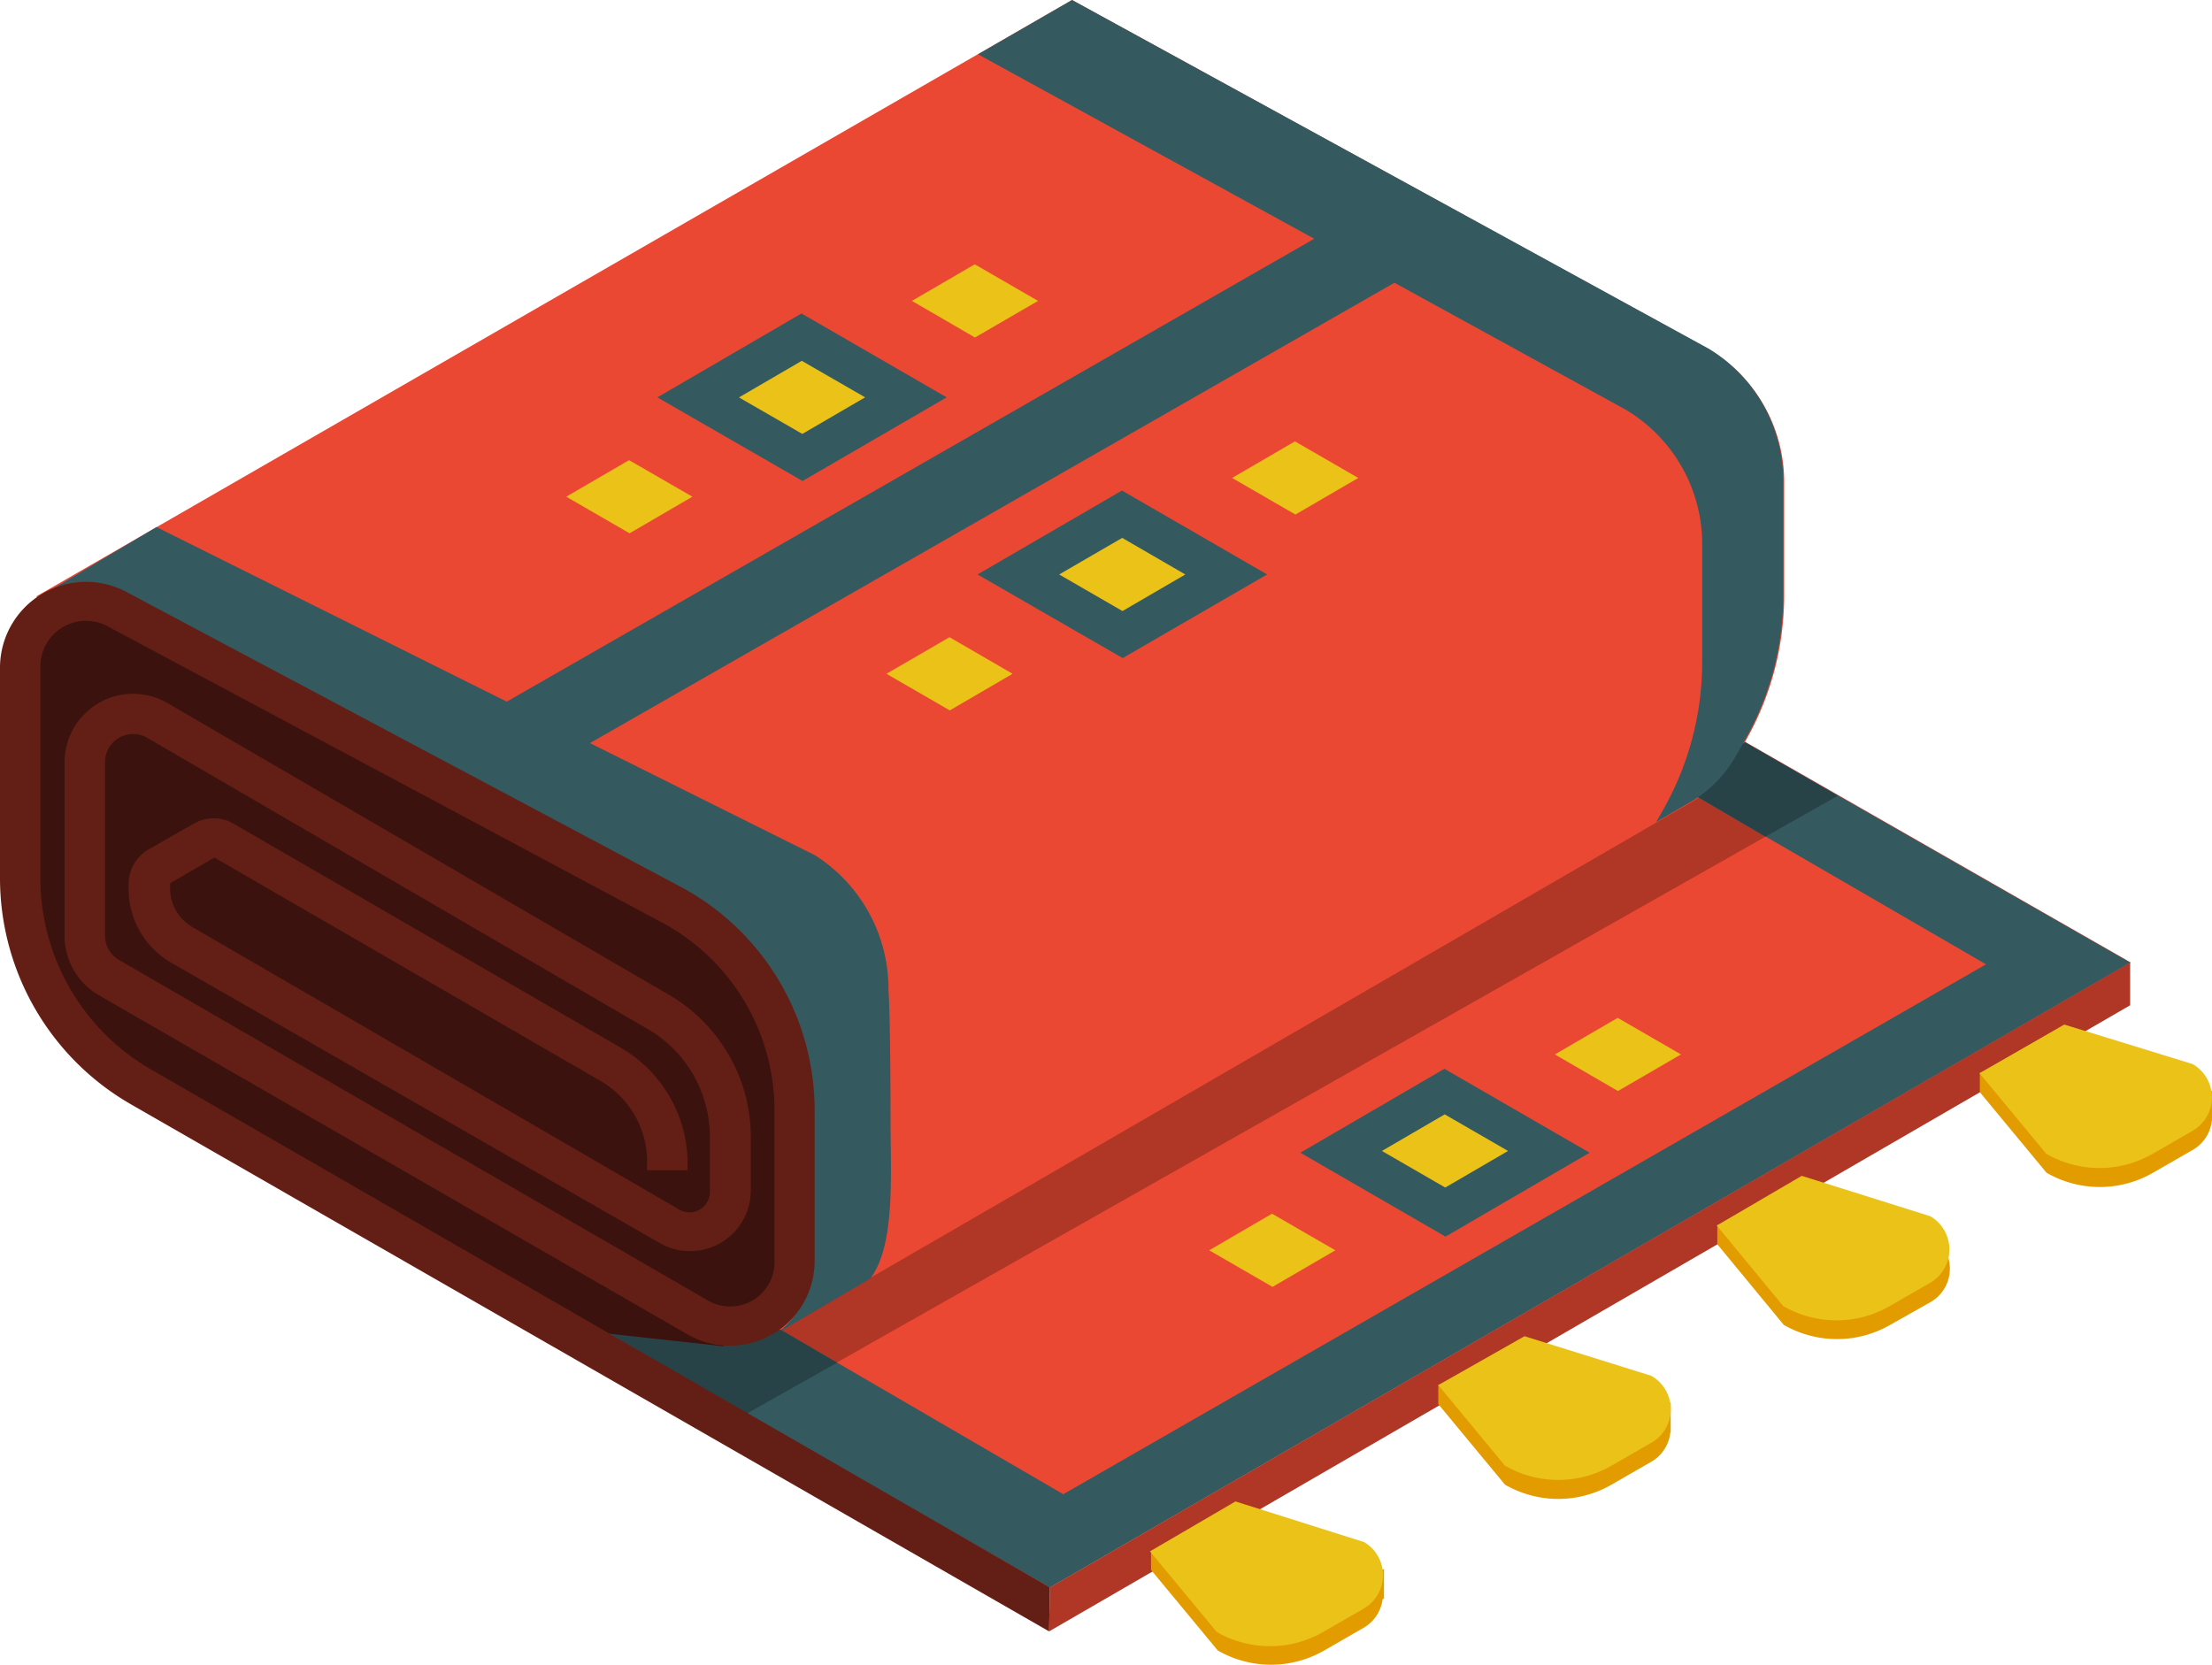 <svg xmlns="http://www.w3.org/2000/svg" width="114.858" height="86.45" viewBox="0 0 114.858 86.45"><defs><style>.a{fill:#eb4833;}.b{fill:#b03626;}.c{fill:#34595f;}.d{fill:#274347;}.e{fill:#3b120d;}.f{fill:#631f15;}.g{fill:#ebc218;}.h{fill:#e29c00;}</style></defs><path class="a" d="M44.757,73.047,100.89,40.6,78.7,27.9,29,64.039Z" transform="translate(9.758 9.388)"/><path class="b" d="M87.5,31.818l-56.681,32.1L23.55,59.738,43.584,41.7,81.313,28.25Z" transform="translate(7.924 9.506)"/><path class="a" d="M39.744,69.244,87.336,41.672a6.388,6.388,0,0,0,2.339-2.339l.454-.789a15.236,15.236,0,0,0,2.045-7.618V24.966a8.019,8.019,0,0,0-4.009-6.883L55.194,0,1.4,30.98l5.466,1.6L36.389,48.822l3.355,5.8Z" transform="translate(0.471)"/><path class="b" d="M40.8,69.85,96.893,37.4v2.219L40.76,72.135Z" transform="translate(13.715 12.585)"/><path class="c" d="M32.611,59.352l14.675,8.54L95.2,40.374l-15.69-9.1,3.167-2.432,20.007,11.44L46.591,72.73,23.55,59.539Z" transform="translate(7.924 9.704)"/><path class="c" d="M41.694,37.547,7.453,20.48,2,23.728a3.822,3.822,0,0,1,3.715.214L34.5,39.338a13.164,13.164,0,0,1,6.95,11.6v7.872a4.41,4.41,0,0,1-1.8,3.555L44.5,59.519c1.336-1.684,1.069-5.493,1.069-8.166,0,0,0-5.346-.107-6.8a8.233,8.233,0,0,0-3.769-7Z" transform="translate(0.673 6.891)"/><path class="c" d="M20.746,38.335,69.928,10.189,65.852,7.85,16.99,35.863Z" transform="translate(5.717 2.641)"/><path class="d" d="M35.5,53.381,30.78,56.04l-7.11-4.183,8.9-.187Z" transform="translate(7.965 17.386)"/><path class="e" d="M37.488,62.129l-6.081-.668L5.172,46.96,1.55,41.8.2,28.1,4.3,23.13,37.916,41.721l3.662,5.934L41.19,58.574Z" transform="translate(0.067 7.783)"/><g transform="translate(0 30.215)"><path class="f" d="M54.475,77.113,6.776,49.728A13.552,13.552,0,0,1,0,37.994V27.008a4.464,4.464,0,0,1,6.562-3.876L35.35,38.448a13.164,13.164,0,0,1,6.95,11.6v7.832a4.4,4.4,0,0,1-6.6,3.809L5.132,44.075A3.555,3.555,0,0,1,3.355,41V31.98A3.555,3.555,0,0,1,8.7,28.906L34.749,44.061a8.567,8.567,0,0,1,4.237,7.377v2.833a3.154,3.154,0,0,1-4.731,2.673L8.9,42.391a4.41,4.41,0,0,1-2.219-3.809v-.347A2.058,2.058,0,0,1,7.725,36.5l2.339-1.336a2.058,2.058,0,0,1,2.058,0l20.047,11.6A6.976,6.976,0,0,1,35.7,52.535v.628H33.6v-.628a4.865,4.865,0,0,0-2.419-4.009l-20.047-11.6-2.3,1.336v.307a2.312,2.312,0,0,0,1.109,1.938l25.327,14.7a1.056,1.056,0,0,0,1.59-.922V51.439a6.469,6.469,0,0,0-3.194-5.587L7.645,30.71a1.457,1.457,0,0,0-2.192,1.256v9.021a1.457,1.457,0,0,0,.722,1.256L36.754,59.926a2.3,2.3,0,0,0,3.462-2.045V50.049a11.066,11.066,0,0,0-5.854-9.756L5.573,24.909a2.366,2.366,0,0,0-3.475,2.1V37.994a11.467,11.467,0,0,0,5.733,9.93l46.684,26.9Z" transform="translate(0 -22.608)"/></g><path class="d" d="M69.694,33.745l3.756-2.125-4.825-2.78L65.31,31.165Z" transform="translate(21.976 9.704)"/><path class="c" d="M75.89,18.083,42.878,0,38,2.82,71.586,21.25A8.126,8.126,0,0,1,75.6,28.28v6.081a15.583,15.583,0,0,1-2.085,7.792l-.307.535,1.764-1.029a6.388,6.388,0,0,0,2.339-2.339l.454-.789a15.236,15.236,0,0,0,2.045-7.618V24.966a8.019,8.019,0,0,0-3.916-6.883Z" transform="translate(12.787)"/><path class="c" d="M45.478,19.06l-7.5,4.357,7.538,4.344,7.5-4.344Z" transform="translate(12.78 6.414)"/><path class="g" d="M44.424,20.9,41.15,22.8l3.288,1.9L47.7,22.8Z" transform="translate(13.847 7.033)"/><path class="c" d="M58,41.53,50.52,45.887l7.538,4.357,7.484-4.357Z" transform="translate(17 13.974)"/><path class="c" d="M33.024,12.18,25.54,16.537l7.538,4.344,7.484-4.344Z" transform="translate(8.594 4.098)"/><path class="g" d="M31.971,14.02l-3.261,1.9L32,17.816l3.261-1.9Z" transform="translate(9.661 4.718)"/><path class="g" d="M56.951,43.3,53.69,45.2l3.288,1.9,3.261-1.9Z" transform="translate(18.066 14.57)"/><path class="g" d="M37.714,24.76l-3.274,1.9,3.288,1.9,3.261-1.9Z" transform="translate(11.589 8.331)"/><path class="g" d="M25.261,17.88,22,19.778l3.288,1.9,3.261-1.9Z" transform="translate(7.403 6.016)"/><path class="g" d="M50.241,47.16l-3.261,1.9,3.288,1.9,3.261-1.9Z" transform="translate(15.808 15.869)"/><path class="g" d="M51.131,17.15l-3.261,1.9,3.288,1.9,3.261-1.9Z" transform="translate(16.108 5.771)"/><path class="g" d="M38.691,10.27l-3.261,1.9,3.274,1.9,3.274-1.9Z" transform="translate(11.922 3.456)"/><path class="g" d="M63.671,39.55l-3.261,1.9,3.274,1.9,3.274-1.9Z" transform="translate(20.327 13.308)"/><path class="h" d="M55.786,61.141,49.331,59.27,44.72,60.606v.976l3.462,4.183a5.533,5.533,0,0,0,5.533,0l2.085-1.2a2,2,0,0,0-.013-3.421Z" transform="translate(15.048 19.944)"/><path class="h" d="M54.133,62.507V60.97l-1.443.361.936,1.336Z" transform="translate(17.73 20.516)"/><path class="g" d="M55.8,60.452,49.117,58.34,44.68,60.933l3.462,4.183a5.533,5.533,0,0,0,5.533,0l2.085-1.2a2,2,0,0,0,.04-3.462Z" transform="translate(15.034 19.631)"/><path class="h" d="M87.986,42.561,81.531,40.69,76.92,42.026v1l3.462,4.183a5.533,5.533,0,0,0,5.533,0L88,46.009a2,2,0,0,0-.013-3.448Z" transform="translate(25.883 13.692)"/><path class="h" d="M86.3,43.927V42.39l-1.443.361.936,1.336Z" transform="translate(28.555 14.264)"/><path class="g" d="M87.99,41.868,81.307,39.81l-4.4,2.526,3.462,4.183a5.533,5.533,0,0,0,5.533,0l2.085-1.2a2,2,0,0,0,0-3.448Z" transform="translate(25.88 13.396)"/><path class="h" d="M66.946,54.681,60.491,52.81,55.88,54.146v1l3.462,4.183a5.533,5.533,0,0,0,5.533,0l2.085-1.2a2,2,0,0,0-.013-3.448Z" transform="translate(18.803 17.77)"/><path class="h" d="M65.273,56.037V54.5l-1.443.361.936,1.336Z" transform="translate(21.478 18.339)"/><path class="g" d="M66.946,53.978,60.357,51.92,55.88,54.459l3.462,4.183a5.533,5.533,0,0,0,5.533,0l2.085-1.2a2,2,0,0,0-.013-3.462Z" transform="translate(18.803 17.471)"/><path class="h" d="M77.786,48.471,71.331,46.6,66.72,47.936v1l3.448,4.183a5.533,5.533,0,0,0,5.533,0l2.085-1.176a2,2,0,0,0,0-3.475Z" transform="translate(22.451 15.68)"/><path class="h" d="M76.063,49.847V48.31l-1.443.361.936,1.336Z" transform="translate(25.109 16.256)"/><path class="g" d="M77.793,47.788l-6.682-2.1L66.7,48.269l3.448,4.183a5.533,5.533,0,0,0,5.533,0l2.085-1.2a2,2,0,0,0,.027-3.462Z" transform="translate(22.444 15.374)"/></svg>